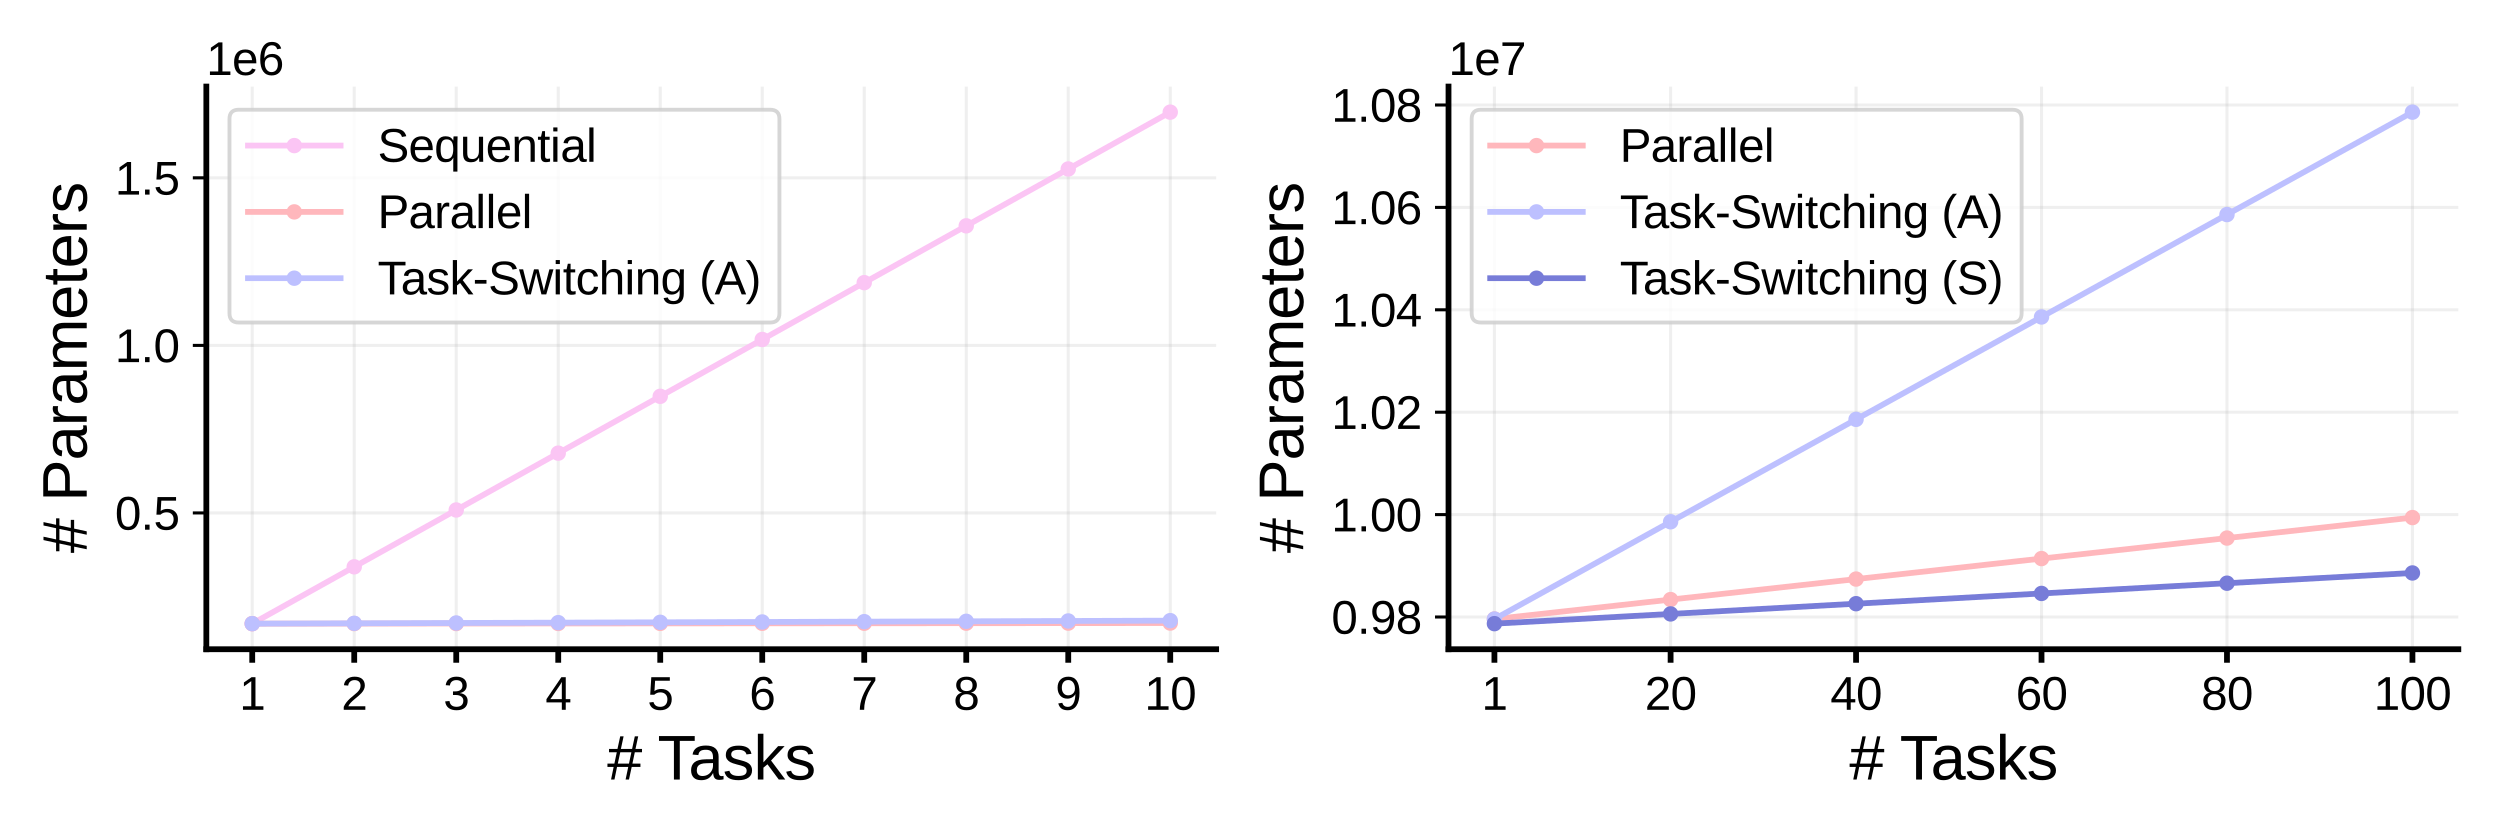 <?xml version="1.0" encoding="utf-8" standalone="no"?>
<!DOCTYPE svg PUBLIC "-//W3C//DTD SVG 1.1//EN"
  "http://www.w3.org/Graphics/SVG/1.1/DTD/svg11.dtd">
<svg xmlns:xlink="http://www.w3.org/1999/xlink" width="648pt" height="216pt" viewBox="0 0 648 216" xmlns="http://www.w3.org/2000/svg" version="1.1">
 <defs>
  <style type="text/css">*{stroke-linejoin: round; stroke-linecap: butt}</style>
 </defs>
 <g id="figure_1">
  <g id="patch_1">
   <path d="M 0 216 
L 648 216 
L 648 0 
L 0 0 
z
" style="fill: #ffffff"/>
  </g>
  <g id="axes_1">
   <g id="patch_2">
    <path d="M 53.48 168.28 
L 315.225 168.28 
L 315.225 22.44 
L 53.48 22.44 
z
" style="fill: #ffffff"/>
   </g>
   <g id="matplotlib.axis_1">
    <g id="xtick_1">
     <g id="line2d_1">
      <path d="M 65.377 168.28 
L 65.377 22.44 
" clip-path="url(#p71b0f29993)" style="fill: none; stroke: #b0b0b0; stroke-opacity: 0.2; stroke-width: 0.8; stroke-linecap: square"/>
     </g>
     <g id="line2d_2">
      <defs>
       <path id="m81067ced2a" d="M 0 0 
L 0 3.5 
" style="stroke: #000000; stroke-width: 1.5"/>
      </defs>
      <g>
       <use xlink:href="#m81067ced2a" x="65.377" y="168.28" style="stroke: #000000; stroke-width: 1.5"/>
      </g>
     </g>
     <g id="text_1">
      <!-- 1 -->
      <g transform="translate(62.041 183.976) scale(0.12 -0.12)">
       <defs>
        <path id="LiberationSans-31" d="M 488 0 
L 488 478 
L 1609 478 
L 1609 3866 
L 616 3156 
L 616 3688 
L 1656 4403 
L 2175 4403 
L 2175 478 
L 3247 478 
L 3247 0 
L 488 0 
z
" transform="scale(0.016)"/>
       </defs>
       <use xlink:href="#LiberationSans-31"/>
      </g>
     </g>
    </g>
    <g id="xtick_2">
     <g id="line2d_3">
      <path d="M 91.816 168.28 
L 91.816 22.44 
" clip-path="url(#p71b0f29993)" style="fill: none; stroke: #b0b0b0; stroke-opacity: 0.2; stroke-width: 0.8; stroke-linecap: square"/>
     </g>
     <g id="line2d_4">
      <g>
       <use xlink:href="#m81067ced2a" x="91.816" y="168.28" style="stroke: #000000; stroke-width: 1.5"/>
      </g>
     </g>
     <g id="text_2">
      <!-- 2 -->
      <g transform="translate(88.48 183.976) scale(0.12 -0.12)">
       <defs>
        <path id="LiberationSans-32" d="M 322 0 
L 322 397 
Q 481 763 711 1042 
Q 941 1322 1194 1548 
Q 1447 1775 1695 1969 
Q 1944 2163 2144 2356 
Q 2344 2550 2467 2762 
Q 2591 2975 2591 3244 
Q 2591 3606 2378 3806 
Q 2166 4006 1788 4006 
Q 1428 4006 1195 3811 
Q 963 3616 922 3263 
L 347 3316 
Q 409 3844 795 4156 
Q 1181 4469 1788 4469 
Q 2453 4469 2811 4155 
Q 3169 3841 3169 3263 
Q 3169 3006 3051 2753 
Q 2934 2500 2703 2247 
Q 2472 1994 1819 1463 
Q 1459 1169 1246 933 
Q 1034 697 941 478 
L 3238 478 
L 3238 0 
L 322 0 
z
" transform="scale(0.016)"/>
       </defs>
       <use xlink:href="#LiberationSans-32"/>
      </g>
     </g>
    </g>
    <g id="xtick_3">
     <g id="line2d_5">
      <path d="M 118.255 168.28 
L 118.255 22.44 
" clip-path="url(#p71b0f29993)" style="fill: none; stroke: #b0b0b0; stroke-opacity: 0.2; stroke-width: 0.8; stroke-linecap: square"/>
     </g>
     <g id="line2d_6">
      <g>
       <use xlink:href="#m81067ced2a" x="118.255" y="168.28" style="stroke: #000000; stroke-width: 1.5"/>
      </g>
     </g>
     <g id="text_3">
      <!-- 3 -->
      <g transform="translate(114.919 183.976) scale(0.12 -0.12)">
       <defs>
        <path id="LiberationSans-33" d="M 3278 1216 
Q 3278 606 2890 271 
Q 2503 -63 1784 -63 
Q 1116 -63 717 239 
Q 319 541 244 1131 
L 825 1184 
Q 938 403 1784 403 
Q 2209 403 2451 612 
Q 2694 822 2694 1234 
Q 2694 1594 2417 1795 
Q 2141 1997 1619 1997 
L 1300 1997 
L 1300 2484 
L 1606 2484 
Q 2069 2484 2323 2686 
Q 2578 2888 2578 3244 
Q 2578 3597 2370 3801 
Q 2163 4006 1753 4006 
Q 1381 4006 1151 3815 
Q 922 3625 884 3278 
L 319 3322 
Q 381 3863 767 4166 
Q 1153 4469 1759 4469 
Q 2422 4469 2789 4161 
Q 3156 3853 3156 3303 
Q 3156 2881 2920 2617 
Q 2684 2353 2234 2259 
L 2234 2247 
Q 2728 2194 3003 1916 
Q 3278 1638 3278 1216 
z
" transform="scale(0.016)"/>
       </defs>
       <use xlink:href="#LiberationSans-33"/>
      </g>
     </g>
    </g>
    <g id="xtick_4">
     <g id="line2d_7">
      <path d="M 144.694 168.28 
L 144.694 22.44 
" clip-path="url(#p71b0f29993)" style="fill: none; stroke: #b0b0b0; stroke-opacity: 0.2; stroke-width: 0.8; stroke-linecap: square"/>
     </g>
     <g id="line2d_8">
      <g>
       <use xlink:href="#m81067ced2a" x="144.694" y="168.28" style="stroke: #000000; stroke-width: 1.5"/>
      </g>
     </g>
     <g id="text_4">
      <!-- 4 -->
      <g transform="translate(141.358 183.976) scale(0.12 -0.12)">
       <defs>
        <path id="LiberationSans-34" d="M 2753 997 
L 2753 0 
L 2222 0 
L 2222 997 
L 147 997 
L 147 1434 
L 2163 4403 
L 2753 4403 
L 2753 1441 
L 3372 1441 
L 3372 997 
L 2753 997 
z
M 2222 3769 
Q 2216 3750 2134 3603 
Q 2053 3456 2013 3397 
L 884 1734 
L 716 1503 
L 666 1441 
L 2222 1441 
L 2222 3769 
z
" transform="scale(0.016)"/>
       </defs>
       <use xlink:href="#LiberationSans-34"/>
      </g>
     </g>
    </g>
    <g id="xtick_5">
     <g id="line2d_9">
      <path d="M 171.133 168.28 
L 171.133 22.44 
" clip-path="url(#p71b0f29993)" style="fill: none; stroke: #b0b0b0; stroke-opacity: 0.2; stroke-width: 0.8; stroke-linecap: square"/>
     </g>
     <g id="line2d_10">
      <g>
       <use xlink:href="#m81067ced2a" x="171.133" y="168.28" style="stroke: #000000; stroke-width: 1.5"/>
      </g>
     </g>
     <g id="text_5">
      <!-- 5 -->
      <g transform="translate(167.796 183.976) scale(0.12 -0.12)">
       <defs>
        <path id="LiberationSans-35" d="M 3291 1434 
Q 3291 738 2877 337 
Q 2463 -63 1728 -63 
Q 1113 -63 734 206 
Q 356 475 256 984 
L 825 1050 
Q 1003 397 1741 397 
Q 2194 397 2450 670 
Q 2706 944 2706 1422 
Q 2706 1838 2448 2094 
Q 2191 2350 1753 2350 
Q 1525 2350 1328 2278 
Q 1131 2206 934 2034 
L 384 2034 
L 531 4403 
L 3034 4403 
L 3034 3925 
L 1044 3925 
L 959 2528 
Q 1325 2809 1869 2809 
Q 2519 2809 2905 2428 
Q 3291 2047 3291 1434 
z
" transform="scale(0.016)"/>
       </defs>
       <use xlink:href="#LiberationSans-35"/>
      </g>
     </g>
    </g>
    <g id="xtick_6">
     <g id="line2d_11">
      <path d="M 197.572 168.28 
L 197.572 22.44 
" clip-path="url(#p71b0f29993)" style="fill: none; stroke: #b0b0b0; stroke-opacity: 0.2; stroke-width: 0.8; stroke-linecap: square"/>
     </g>
     <g id="line2d_12">
      <g>
       <use xlink:href="#m81067ced2a" x="197.572" y="168.28" style="stroke: #000000; stroke-width: 1.5"/>
      </g>
     </g>
     <g id="text_6">
      <!-- 6 -->
      <g transform="translate(194.235 183.976) scale(0.12 -0.12)">
       <defs>
        <path id="LiberationSans-36" d="M 3278 1441 
Q 3278 744 2900 340 
Q 2522 -63 1856 -63 
Q 1113 -63 719 490 
Q 325 1044 325 2100 
Q 325 3244 734 3856 
Q 1144 4469 1900 4469 
Q 2897 4469 3156 3572 
L 2619 3475 
Q 2453 4013 1894 4013 
Q 1413 4013 1148 3564 
Q 884 3116 884 2266 
Q 1038 2550 1316 2698 
Q 1594 2847 1953 2847 
Q 2563 2847 2920 2465 
Q 3278 2084 3278 1441 
z
M 2706 1416 
Q 2706 1894 2472 2153 
Q 2238 2413 1819 2413 
Q 1425 2413 1183 2183 
Q 941 1953 941 1550 
Q 941 1041 1192 716 
Q 1444 391 1838 391 
Q 2244 391 2475 664 
Q 2706 938 2706 1416 
z
" transform="scale(0.016)"/>
       </defs>
       <use xlink:href="#LiberationSans-36"/>
      </g>
     </g>
    </g>
    <g id="xtick_7">
     <g id="line2d_13">
      <path d="M 224.011 168.28 
L 224.011 22.44 
" clip-path="url(#p71b0f29993)" style="fill: none; stroke: #b0b0b0; stroke-opacity: 0.2; stroke-width: 0.8; stroke-linecap: square"/>
     </g>
     <g id="line2d_14">
      <g>
       <use xlink:href="#m81067ced2a" x="224.011" y="168.28" style="stroke: #000000; stroke-width: 1.5"/>
      </g>
     </g>
     <g id="text_7">
      <!-- 7 -->
      <g transform="translate(220.674 183.976) scale(0.12 -0.12)">
       <defs>
        <path id="LiberationSans-37" d="M 3238 3947 
Q 2563 2916 2284 2331 
Q 2006 1747 1867 1178 
Q 1728 609 1728 0 
L 1141 0 
Q 1141 844 1498 1776 
Q 1856 2709 2694 3925 
L 328 3925 
L 328 4403 
L 3238 4403 
L 3238 3947 
z
" transform="scale(0.016)"/>
       </defs>
       <use xlink:href="#LiberationSans-37"/>
      </g>
     </g>
    </g>
    <g id="xtick_8">
     <g id="line2d_15">
      <path d="M 250.45 168.28 
L 250.45 22.44 
" clip-path="url(#p71b0f29993)" style="fill: none; stroke: #b0b0b0; stroke-opacity: 0.2; stroke-width: 0.8; stroke-linecap: square"/>
     </g>
     <g id="line2d_16">
      <g>
       <use xlink:href="#m81067ced2a" x="250.45" y="168.28" style="stroke: #000000; stroke-width: 1.5"/>
      </g>
     </g>
     <g id="text_8">
      <!-- 8 -->
      <g transform="translate(247.113 183.976) scale(0.12 -0.12)">
       <defs>
        <path id="LiberationSans-38" d="M 3281 1228 
Q 3281 619 2893 278 
Q 2506 -63 1781 -63 
Q 1075 -63 676 271 
Q 278 606 278 1222 
Q 278 1653 525 1947 
Q 772 2241 1156 2303 
L 1156 2316 
Q 797 2400 589 2681 
Q 381 2963 381 3341 
Q 381 3844 757 4156 
Q 1134 4469 1769 4469 
Q 2419 4469 2795 4162 
Q 3172 3856 3172 3334 
Q 3172 2956 2962 2675 
Q 2753 2394 2391 2322 
L 2391 2309 
Q 2813 2241 3047 1952 
Q 3281 1663 3281 1228 
z
M 2588 3303 
Q 2588 4050 1769 4050 
Q 1372 4050 1164 3862 
Q 956 3675 956 3303 
Q 956 2925 1170 2726 
Q 1384 2528 1775 2528 
Q 2172 2528 2380 2711 
Q 2588 2894 2588 3303 
z
M 2697 1281 
Q 2697 1691 2453 1898 
Q 2209 2106 1769 2106 
Q 1341 2106 1100 1882 
Q 859 1659 859 1269 
Q 859 359 1788 359 
Q 2247 359 2472 579 
Q 2697 800 2697 1281 
z
" transform="scale(0.016)"/>
       </defs>
       <use xlink:href="#LiberationSans-38"/>
      </g>
     </g>
    </g>
    <g id="xtick_9">
     <g id="line2d_17">
      <path d="M 276.889 168.28 
L 276.889 22.44 
" clip-path="url(#p71b0f29993)" style="fill: none; stroke: #b0b0b0; stroke-opacity: 0.2; stroke-width: 0.8; stroke-linecap: square"/>
     </g>
     <g id="line2d_18">
      <g>
       <use xlink:href="#m81067ced2a" x="276.889" y="168.28" style="stroke: #000000; stroke-width: 1.5"/>
      </g>
     </g>
     <g id="text_9">
      <!-- 9 -->
      <g transform="translate(273.552 183.976) scale(0.12 -0.12)">
       <defs>
        <path id="LiberationSans-39" d="M 3256 2291 
Q 3256 1156 2842 546 
Q 2428 -63 1663 -63 
Q 1147 -63 836 154 
Q 525 372 391 856 
L 928 941 
Q 1097 391 1672 391 
Q 2156 391 2422 841 
Q 2688 1291 2700 2125 
Q 2575 1844 2272 1673 
Q 1969 1503 1606 1503 
Q 1013 1503 656 1909 
Q 300 2316 300 2988 
Q 300 3678 687 4073 
Q 1075 4469 1766 4469 
Q 2500 4469 2878 3925 
Q 3256 3381 3256 2291 
z
M 2644 2834 
Q 2644 3366 2400 3689 
Q 2156 4013 1747 4013 
Q 1341 4013 1106 3736 
Q 872 3459 872 2988 
Q 872 2506 1106 2226 
Q 1341 1947 1741 1947 
Q 1984 1947 2193 2058 
Q 2403 2169 2523 2372 
Q 2644 2575 2644 2834 
z
" transform="scale(0.016)"/>
       </defs>
       <use xlink:href="#LiberationSans-39"/>
      </g>
     </g>
    </g>
    <g id="xtick_10">
     <g id="line2d_19">
      <path d="M 303.327 168.28 
L 303.327 22.44 
" clip-path="url(#p71b0f29993)" style="fill: none; stroke: #b0b0b0; stroke-opacity: 0.2; stroke-width: 0.8; stroke-linecap: square"/>
     </g>
     <g id="line2d_20">
      <g>
       <use xlink:href="#m81067ced2a" x="303.327" y="168.28" style="stroke: #000000; stroke-width: 1.5"/>
      </g>
     </g>
     <g id="text_10">
      <!-- 10 -->
      <g transform="translate(296.654 183.976) scale(0.12 -0.12)">
       <defs>
        <path id="LiberationSans-30" d="M 3309 2203 
Q 3309 1100 2920 518 
Q 2531 -63 1772 -63 
Q 1013 -63 631 515 
Q 250 1094 250 2203 
Q 250 3338 620 3903 
Q 991 4469 1791 4469 
Q 2569 4469 2939 3897 
Q 3309 3325 3309 2203 
z
M 2738 2203 
Q 2738 3156 2517 3584 
Q 2297 4013 1791 4013 
Q 1272 4013 1045 3591 
Q 819 3169 819 2203 
Q 819 1266 1048 831 
Q 1278 397 1778 397 
Q 2275 397 2506 840 
Q 2738 1284 2738 2203 
z
" transform="scale(0.016)"/>
       </defs>
       <use xlink:href="#LiberationSans-31"/>
       <use xlink:href="#LiberationSans-30" x="55.615"/>
      </g>
     </g>
    </g>
    <g id="text_11">
     <!-- # Tasks -->
     <g transform="translate(157.376 202.061) scale(0.16 -0.16)">
      <defs>
       <path id="LiberationSans-23" d="M 2800 2766 
L 2556 1613 
L 3369 1613 
L 3369 1275 
L 2484 1275 
L 2209 0 
L 1866 0 
L 2134 1275 
L 1000 1275 
L 738 0 
L 394 0 
L 656 1275 
L 28 1275 
L 28 1613 
L 731 1613 
L 975 2766 
L 188 2766 
L 188 3103 
L 1044 3103 
L 1322 4378 
L 1666 4378 
L 1391 3103 
L 2525 3103 
L 2800 4378 
L 3144 4378 
L 2869 3103 
L 3528 3103 
L 3528 2766 
L 2800 2766 
z
M 1328 2766 
L 1078 1613 
L 2209 1613 
L 2453 2766 
L 1328 2766 
z
" transform="scale(0.016)"/>
       <path id="LiberationSans-20" transform="scale(0.016)"/>
       <path id="LiberationSans-54" d="M 2250 3916 
L 2250 0 
L 1656 0 
L 1656 3916 
L 144 3916 
L 144 4403 
L 3763 4403 
L 3763 3916 
L 2250 3916 
z
" transform="scale(0.016)"/>
       <path id="LiberationSans-61" d="M 1294 -63 
Q 784 -63 528 206 
Q 272 475 272 944 
Q 272 1469 617 1750 
Q 963 2031 1731 2050 
L 2491 2063 
L 2491 2247 
Q 2491 2659 2316 2837 
Q 2141 3016 1766 3016 
Q 1388 3016 1216 2887 
Q 1044 2759 1009 2478 
L 422 2531 
Q 566 3444 1778 3444 
Q 2416 3444 2737 3151 
Q 3059 2859 3059 2306 
L 3059 850 
Q 3059 600 3125 473 
Q 3191 347 3375 347 
Q 3456 347 3559 369 
L 3559 19 
Q 3347 -31 3125 -31 
Q 2813 -31 2670 133 
Q 2528 297 2509 647 
L 2491 647 
Q 2275 259 1989 98 
Q 1703 -63 1294 -63 
z
M 1422 359 
Q 1731 359 1972 500 
Q 2213 641 2352 886 
Q 2491 1131 2491 1391 
L 2491 1669 
L 1875 1656 
Q 1478 1650 1273 1575 
Q 1069 1500 959 1344 
Q 850 1188 850 934 
Q 850 659 998 509 
Q 1147 359 1422 359 
z
" transform="scale(0.016)"/>
       <path id="LiberationSans-73" d="M 2969 934 
Q 2969 456 2608 196 
Q 2247 -63 1597 -63 
Q 966 -63 623 145 
Q 281 353 178 794 
L 675 891 
Q 747 619 972 492 
Q 1197 366 1597 366 
Q 2025 366 2223 497 
Q 2422 628 2422 891 
Q 2422 1091 2284 1216 
Q 2147 1341 1841 1422 
L 1438 1528 
Q 953 1653 748 1773 
Q 544 1894 428 2066 
Q 313 2238 313 2488 
Q 313 2950 642 3192 
Q 972 3434 1603 3434 
Q 2163 3434 2492 3237 
Q 2822 3041 2909 2606 
L 2403 2544 
Q 2356 2769 2151 2889 
Q 1947 3009 1603 3009 
Q 1222 3009 1040 2893 
Q 859 2778 859 2544 
Q 859 2400 934 2306 
Q 1009 2213 1156 2147 
Q 1303 2081 1775 1966 
Q 2222 1853 2419 1758 
Q 2616 1663 2730 1547 
Q 2844 1431 2906 1279 
Q 2969 1128 2969 934 
z
" transform="scale(0.016)"/>
       <path id="LiberationSans-6b" d="M 2550 0 
L 1406 1544 
L 994 1203 
L 994 0 
L 431 0 
L 431 4638 
L 994 4638 
L 994 1741 
L 2478 3381 
L 3138 3381 
L 1766 1928 
L 3209 0 
L 2550 0 
z
" transform="scale(0.016)"/>
      </defs>
      <use xlink:href="#LiberationSans-23"/>
      <use xlink:href="#LiberationSans-20" x="55.615"/>
      <use xlink:href="#LiberationSans-54" x="81.648"/>
      <use xlink:href="#LiberationSans-61" x="131.607"/>
      <use xlink:href="#LiberationSans-73" x="187.223"/>
      <use xlink:href="#LiberationSans-6b" x="237.223"/>
      <use xlink:href="#LiberationSans-73" x="287.223"/>
     </g>
    </g>
   </g>
   <g id="matplotlib.axis_2">
    <g id="ytick_1">
     <g id="line2d_21">
      <path d="M 53.48 132.953 
L 315.225 132.953 
" clip-path="url(#p71b0f29993)" style="fill: none; stroke: #b0b0b0; stroke-opacity: 0.2; stroke-width: 0.8; stroke-linecap: square"/>
     </g>
     <g id="line2d_22">
      <defs>
       <path id="m3a4edc8a70" d="M 0 0 
L -3.5 0 
" style="stroke: #000000; stroke-width: 0.8"/>
      </defs>
      <g>
       <use xlink:href="#m3a4edc8a70" x="53.48" y="132.953" style="stroke: #000000; stroke-width: 0.8"/>
      </g>
     </g>
     <g id="text_12">
      <!-- 0.5 -->
      <g transform="translate(29.8 137.301) scale(0.12 -0.12)">
       <defs>
        <path id="LiberationSans-2e" d="M 584 0 
L 584 684 
L 1194 684 
L 1194 0 
L 584 0 
z
" transform="scale(0.016)"/>
       </defs>
       <use xlink:href="#LiberationSans-30"/>
       <use xlink:href="#LiberationSans-2e" x="55.615"/>
       <use xlink:href="#LiberationSans-35" x="83.398"/>
      </g>
     </g>
    </g>
    <g id="ytick_2">
     <g id="line2d_23">
      <path d="M 53.48 89.524 
L 315.225 89.524 
" clip-path="url(#p71b0f29993)" style="fill: none; stroke: #b0b0b0; stroke-opacity: 0.2; stroke-width: 0.8; stroke-linecap: square"/>
     </g>
     <g id="line2d_24">
      <g>
       <use xlink:href="#m3a4edc8a70" x="53.48" y="89.524" style="stroke: #000000; stroke-width: 0.8"/>
      </g>
     </g>
     <g id="text_13">
      <!-- 1.0 -->
      <g transform="translate(29.8 93.872) scale(0.12 -0.12)">
       <use xlink:href="#LiberationSans-31"/>
       <use xlink:href="#LiberationSans-2e" x="55.615"/>
       <use xlink:href="#LiberationSans-30" x="83.398"/>
      </g>
     </g>
    </g>
    <g id="ytick_3">
     <g id="line2d_25">
      <path d="M 53.48 46.095 
L 315.225 46.095 
" clip-path="url(#p71b0f29993)" style="fill: none; stroke: #b0b0b0; stroke-opacity: 0.2; stroke-width: 0.8; stroke-linecap: square"/>
     </g>
     <g id="line2d_26">
      <g>
       <use xlink:href="#m3a4edc8a70" x="53.48" y="46.095" style="stroke: #000000; stroke-width: 0.8"/>
      </g>
     </g>
     <g id="text_14">
      <!-- 1.5 -->
      <g transform="translate(29.8 50.443) scale(0.12 -0.12)">
       <use xlink:href="#LiberationSans-31"/>
       <use xlink:href="#LiberationSans-2e" x="55.615"/>
       <use xlink:href="#LiberationSans-35" x="83.398"/>
      </g>
     </g>
    </g>
    <g id="text_15">
     <!-- # Parameters -->
     <g transform="translate(22.48 143.376) rotate(-90) scale(0.16 -0.16)">
      <defs>
       <path id="LiberationSans-50" d="M 3931 3078 
Q 3931 2453 3523 2084 
Q 3116 1716 2416 1716 
L 1122 1716 
L 1122 0 
L 525 0 
L 525 4403 
L 2378 4403 
Q 3119 4403 3525 4056 
Q 3931 3709 3931 3078 
z
M 3331 3072 
Q 3331 3925 2306 3925 
L 1122 3925 
L 1122 2188 
L 2331 2188 
Q 3331 2188 3331 3072 
z
" transform="scale(0.016)"/>
       <path id="LiberationSans-72" d="M 444 0 
L 444 2594 
Q 444 2950 425 3381 
L 956 3381 
Q 981 2806 981 2691 
L 994 2691 
Q 1128 3125 1303 3284 
Q 1478 3444 1797 3444 
Q 1909 3444 2025 3413 
L 2025 2897 
Q 1913 2928 1725 2928 
Q 1375 2928 1190 2626 
Q 1006 2325 1006 1763 
L 1006 0 
L 444 0 
z
" transform="scale(0.016)"/>
       <path id="LiberationSans-6d" d="M 2400 0 
L 2400 2144 
Q 2400 2634 2265 2821 
Q 2131 3009 1781 3009 
Q 1422 3009 1212 2734 
Q 1003 2459 1003 1959 
L 1003 0 
L 444 0 
L 444 2659 
Q 444 3250 425 3381 
L 956 3381 
Q 959 3366 962 3297 
Q 966 3228 970 3139 
Q 975 3050 981 2803 
L 991 2803 
Q 1172 3163 1406 3303 
Q 1641 3444 1978 3444 
Q 2363 3444 2586 3291 
Q 2809 3138 2897 2803 
L 2906 2803 
Q 3081 3144 3329 3294 
Q 3578 3444 3931 3444 
Q 4444 3444 4676 3166 
Q 4909 2888 4909 2253 
L 4909 0 
L 4353 0 
L 4353 2144 
Q 4353 2634 4218 2821 
Q 4084 3009 3734 3009 
Q 3366 3009 3161 2736 
Q 2956 2463 2956 1959 
L 2956 0 
L 2400 0 
z
" transform="scale(0.016)"/>
       <path id="LiberationSans-65" d="M 863 1572 
Q 863 991 1103 675 
Q 1344 359 1806 359 
Q 2172 359 2392 506 
Q 2613 653 2691 878 
L 3184 738 
Q 2881 -63 1806 -63 
Q 1056 -63 664 384 
Q 272 831 272 1713 
Q 272 2550 664 2997 
Q 1056 3444 1784 3444 
Q 3275 3444 3275 1647 
L 3275 1572 
L 863 1572 
z
M 2694 2003 
Q 2647 2538 2422 2783 
Q 2197 3028 1775 3028 
Q 1366 3028 1127 2754 
Q 888 2481 869 2003 
L 2694 2003 
z
" transform="scale(0.016)"/>
       <path id="LiberationSans-74" d="M 1731 25 
Q 1453 -50 1163 -50 
Q 488 -50 488 716 
L 488 2972 
L 97 2972 
L 97 3381 
L 509 3381 
L 675 4138 
L 1050 4138 
L 1050 3381 
L 1675 3381 
L 1675 2972 
L 1050 2972 
L 1050 838 
Q 1050 594 1129 495 
Q 1209 397 1406 397 
Q 1519 397 1731 441 
L 1731 25 
z
" transform="scale(0.016)"/>
      </defs>
      <use xlink:href="#LiberationSans-23"/>
      <use xlink:href="#LiberationSans-20" x="55.615"/>
      <use xlink:href="#LiberationSans-50" x="83.398"/>
      <use xlink:href="#LiberationSans-61" x="150.098"/>
      <use xlink:href="#LiberationSans-72" x="205.713"/>
      <use xlink:href="#LiberationSans-61" x="239.014"/>
      <use xlink:href="#LiberationSans-6d" x="294.629"/>
      <use xlink:href="#LiberationSans-65" x="377.93"/>
      <use xlink:href="#LiberationSans-74" x="433.545"/>
      <use xlink:href="#LiberationSans-65" x="461.328"/>
      <use xlink:href="#LiberationSans-72" x="516.943"/>
      <use xlink:href="#LiberationSans-73" x="550.244"/>
     </g>
    </g>
    <g id="text_16">
     <!-- 1e6 -->
     <g transform="translate(53.48 19.44) scale(0.12 -0.12)">
      <use xlink:href="#LiberationSans-31"/>
      <use xlink:href="#LiberationSans-65" x="55.615"/>
      <use xlink:href="#LiberationSans-36" x="111.23"/>
     </g>
    </g>
   </g>
   <g id="line2d_27">
    <path d="M 65.377 161.651 
L 91.816 146.919 
L 118.255 132.188 
L 144.694 117.457 
L 171.133 102.726 
L 197.572 87.994 
L 224.011 73.263 
L 250.45 58.532 
L 276.889 43.8 
L 303.327 29.069 
" clip-path="url(#p71b0f29993)" style="fill: none; stroke: #fbc5f4; stroke-width: 1.5; stroke-linecap: square"/>
    <defs>
     <path id="m6624aa0e4a" d="M 0 1.5 
C 0.398 1.5 0.779 1.342 1.061 1.061 
C 1.342 0.779 1.5 0.398 1.5 0 
C 1.5 -0.398 1.342 -0.779 1.061 -1.061 
C 0.779 -1.342 0.398 -1.5 0 -1.5 
C -0.398 -1.5 -0.779 -1.342 -1.061 -1.061 
C -1.342 -0.779 -1.5 -0.398 -1.5 0 
C -1.5 0.398 -1.342 0.779 -1.061 1.061 
C -0.779 1.342 -0.398 1.5 0 1.5 
z
" style="stroke: #fbc5f4"/>
    </defs>
    <g clip-path="url(#p71b0f29993)">
     <use xlink:href="#m6624aa0e4a" x="65.377" y="161.651" style="fill: #fbc5f4; stroke: #fbc5f4"/>
     <use xlink:href="#m6624aa0e4a" x="91.816" y="146.919" style="fill: #fbc5f4; stroke: #fbc5f4"/>
     <use xlink:href="#m6624aa0e4a" x="118.255" y="132.188" style="fill: #fbc5f4; stroke: #fbc5f4"/>
     <use xlink:href="#m6624aa0e4a" x="144.694" y="117.457" style="fill: #fbc5f4; stroke: #fbc5f4"/>
     <use xlink:href="#m6624aa0e4a" x="171.133" y="102.726" style="fill: #fbc5f4; stroke: #fbc5f4"/>
     <use xlink:href="#m6624aa0e4a" x="197.572" y="87.994" style="fill: #fbc5f4; stroke: #fbc5f4"/>
     <use xlink:href="#m6624aa0e4a" x="224.011" y="73.263" style="fill: #fbc5f4; stroke: #fbc5f4"/>
     <use xlink:href="#m6624aa0e4a" x="250.45" y="58.532" style="fill: #fbc5f4; stroke: #fbc5f4"/>
     <use xlink:href="#m6624aa0e4a" x="276.889" y="43.8" style="fill: #fbc5f4; stroke: #fbc5f4"/>
     <use xlink:href="#m6624aa0e4a" x="303.327" y="29.069" style="fill: #fbc5f4; stroke: #fbc5f4"/>
    </g>
   </g>
   <g id="line2d_28">
    <path d="M 65.377 161.651 
L 91.816 161.633 
L 118.255 161.616 
L 144.694 161.598 
L 171.133 161.581 
L 197.572 161.563 
L 224.011 161.545 
L 250.45 161.528 
L 276.889 161.51 
L 303.327 161.493 
" clip-path="url(#p71b0f29993)" style="fill: none; stroke: #ffb7bc; stroke-width: 1.5; stroke-linecap: square"/>
    <defs>
     <path id="m33300dcf40" d="M 0 1.5 
C 0.398 1.5 0.779 1.342 1.061 1.061 
C 1.342 0.779 1.5 0.398 1.5 0 
C 1.5 -0.398 1.342 -0.779 1.061 -1.061 
C 0.779 -1.342 0.398 -1.5 0 -1.5 
C -0.398 -1.5 -0.779 -1.342 -1.061 -1.061 
C -1.342 -0.779 -1.5 -0.398 -1.5 0 
C -1.5 0.398 -1.342 0.779 -1.061 1.061 
C -0.779 1.342 -0.398 1.5 0 1.5 
z
" style="stroke: #ffb7bc"/>
    </defs>
    <g clip-path="url(#p71b0f29993)">
     <use xlink:href="#m33300dcf40" x="65.377" y="161.651" style="fill: #ffb7bc; stroke: #ffb7bc"/>
     <use xlink:href="#m33300dcf40" x="91.816" y="161.633" style="fill: #ffb7bc; stroke: #ffb7bc"/>
     <use xlink:href="#m33300dcf40" x="118.255" y="161.616" style="fill: #ffb7bc; stroke: #ffb7bc"/>
     <use xlink:href="#m33300dcf40" x="144.694" y="161.598" style="fill: #ffb7bc; stroke: #ffb7bc"/>
     <use xlink:href="#m33300dcf40" x="171.133" y="161.581" style="fill: #ffb7bc; stroke: #ffb7bc"/>
     <use xlink:href="#m33300dcf40" x="197.572" y="161.563" style="fill: #ffb7bc; stroke: #ffb7bc"/>
     <use xlink:href="#m33300dcf40" x="224.011" y="161.545" style="fill: #ffb7bc; stroke: #ffb7bc"/>
     <use xlink:href="#m33300dcf40" x="250.45" y="161.528" style="fill: #ffb7bc; stroke: #ffb7bc"/>
     <use xlink:href="#m33300dcf40" x="276.889" y="161.51" style="fill: #ffb7bc; stroke: #ffb7bc"/>
     <use xlink:href="#m33300dcf40" x="303.327" y="161.493" style="fill: #ffb7bc; stroke: #ffb7bc"/>
    </g>
   </g>
   <g id="line2d_29">
    <path d="M 65.377 161.651 
L 91.816 161.564 
L 118.255 161.477 
L 144.694 161.39 
L 171.133 161.303 
L 197.572 161.217 
L 224.011 161.13 
L 250.45 161.043 
L 276.889 160.956 
L 303.327 160.869 
" clip-path="url(#p71b0f29993)" style="fill: none; stroke: #bdc0ff; stroke-width: 1.5; stroke-linecap: square"/>
    <defs>
     <path id="m18e1c67742" d="M 0 1.5 
C 0.398 1.5 0.779 1.342 1.061 1.061 
C 1.342 0.779 1.5 0.398 1.5 0 
C 1.5 -0.398 1.342 -0.779 1.061 -1.061 
C 0.779 -1.342 0.398 -1.5 0 -1.5 
C -0.398 -1.5 -0.779 -1.342 -1.061 -1.061 
C -1.342 -0.779 -1.5 -0.398 -1.5 0 
C -1.5 0.398 -1.342 0.779 -1.061 1.061 
C -0.779 1.342 -0.398 1.5 0 1.5 
z
" style="stroke: #bdc0ff"/>
    </defs>
    <g clip-path="url(#p71b0f29993)">
     <use xlink:href="#m18e1c67742" x="65.377" y="161.651" style="fill: #bdc0ff; stroke: #bdc0ff"/>
     <use xlink:href="#m18e1c67742" x="91.816" y="161.564" style="fill: #bdc0ff; stroke: #bdc0ff"/>
     <use xlink:href="#m18e1c67742" x="118.255" y="161.477" style="fill: #bdc0ff; stroke: #bdc0ff"/>
     <use xlink:href="#m18e1c67742" x="144.694" y="161.39" style="fill: #bdc0ff; stroke: #bdc0ff"/>
     <use xlink:href="#m18e1c67742" x="171.133" y="161.303" style="fill: #bdc0ff; stroke: #bdc0ff"/>
     <use xlink:href="#m18e1c67742" x="197.572" y="161.217" style="fill: #bdc0ff; stroke: #bdc0ff"/>
     <use xlink:href="#m18e1c67742" x="224.011" y="161.13" style="fill: #bdc0ff; stroke: #bdc0ff"/>
     <use xlink:href="#m18e1c67742" x="250.45" y="161.043" style="fill: #bdc0ff; stroke: #bdc0ff"/>
     <use xlink:href="#m18e1c67742" x="276.889" y="160.956" style="fill: #bdc0ff; stroke: #bdc0ff"/>
     <use xlink:href="#m18e1c67742" x="303.327" y="160.869" style="fill: #bdc0ff; stroke: #bdc0ff"/>
    </g>
   </g>
   <g id="patch_3">
    <path d="M 53.48 168.28 
L 53.48 22.44 
" style="fill: none; stroke: #000000; stroke-width: 1.5; stroke-linejoin: miter; stroke-linecap: square"/>
   </g>
   <g id="patch_4">
    <path d="M 53.48 168.28 
L 315.225 168.28 
" style="fill: none; stroke: #000000; stroke-width: 1.5; stroke-linejoin: miter; stroke-linecap: square"/>
   </g>
   <g id="legend_1">
    <g id="patch_5">
     <path d="M 61.88 83.599 
L 199.629 83.599 
Q 202.029 83.599 202.029 81.199 
L 202.029 30.84 
Q 202.029 28.44 199.629 28.44 
L 61.88 28.44 
Q 59.48 28.44 59.48 30.84 
L 59.48 81.199 
Q 59.48 83.599 61.88 83.599 
z
" style="fill: #ffffff; opacity: 0.8; stroke: #cccccc; stroke-linejoin: miter"/>
    </g>
    <g id="line2d_30">
     <path d="M 64.28 37.736 
L 76.28 37.736 
L 88.28 37.736 
" style="fill: none; stroke: #fbc5f4; stroke-width: 1.5; stroke-linecap: square"/>
     <g>
      <use xlink:href="#m6624aa0e4a" x="76.28" y="37.736" style="fill: #fbc5f4; stroke: #fbc5f4"/>
     </g>
    </g>
    <g id="text_17">
     <!-- Sequential -->
     <g transform="translate(97.88 41.936) scale(0.12 -0.12)">
      <defs>
       <path id="LiberationSans-53" d="M 3975 1216 
Q 3975 606 3498 271 
Q 3022 -63 2156 -63 
Q 547 -63 291 1056 
L 869 1172 
Q 969 775 1294 589 
Q 1619 403 2178 403 
Q 2756 403 3070 601 
Q 3384 800 3384 1184 
Q 3384 1400 3286 1534 
Q 3188 1669 3009 1756 
Q 2831 1844 2584 1903 
Q 2338 1963 2038 2031 
Q 1516 2147 1245 2262 
Q 975 2378 819 2520 
Q 663 2663 580 2853 
Q 497 3044 497 3291 
Q 497 3856 930 4162 
Q 1363 4469 2169 4469 
Q 2919 4469 3316 4239 
Q 3713 4009 3872 3456 
L 3284 3353 
Q 3188 3703 2916 3861 
Q 2644 4019 2163 4019 
Q 1634 4019 1356 3844 
Q 1078 3669 1078 3322 
Q 1078 3119 1186 2986 
Q 1294 2853 1497 2761 
Q 1700 2669 2306 2534 
Q 2509 2488 2711 2439 
Q 2913 2391 3097 2323 
Q 3281 2256 3442 2165 
Q 3603 2075 3722 1944 
Q 3841 1813 3908 1634 
Q 3975 1456 3975 1216 
z
" transform="scale(0.016)"/>
       <path id="LiberationSans-71" d="M 1513 -63 
Q 869 -63 569 371 
Q 269 806 269 1675 
Q 269 3444 1513 3444 
Q 1897 3444 2147 3308 
Q 2397 3172 2566 2856 
L 2572 2856 
Q 2572 2950 2584 3179 
Q 2597 3409 2609 3425 
L 3150 3425 
Q 3128 3241 3128 2503 
L 3128 -1328 
L 2566 -1328 
L 2566 44 
L 2578 556 
L 2572 556 
Q 2403 222 2156 79 
Q 1909 -63 1513 -63 
z
M 2566 1731 
Q 2566 2391 2350 2709 
Q 2134 3028 1663 3028 
Q 1234 3028 1046 2709 
Q 859 2391 859 1694 
Q 859 984 1048 678 
Q 1238 372 1656 372 
Q 2134 372 2350 712 
Q 2566 1053 2566 1731 
z
" transform="scale(0.016)"/>
       <path id="LiberationSans-75" d="M 981 3381 
L 981 1238 
Q 981 903 1047 718 
Q 1113 534 1256 453 
Q 1400 372 1678 372 
Q 2084 372 2318 650 
Q 2553 928 2553 1422 
L 2553 3381 
L 3116 3381 
L 3116 722 
Q 3116 131 3134 0 
L 2603 0 
Q 2600 16 2597 84 
Q 2594 153 2589 242 
Q 2584 331 2578 578 
L 2569 578 
Q 2375 228 2120 82 
Q 1866 -63 1488 -63 
Q 931 -63 673 214 
Q 416 491 416 1128 
L 416 3381 
L 981 3381 
z
" transform="scale(0.016)"/>
       <path id="LiberationSans-6e" d="M 2578 0 
L 2578 2144 
Q 2578 2478 2512 2662 
Q 2447 2847 2303 2928 
Q 2159 3009 1881 3009 
Q 1475 3009 1240 2731 
Q 1006 2453 1006 1959 
L 1006 0 
L 444 0 
L 444 2659 
Q 444 3250 425 3381 
L 956 3381 
Q 959 3366 962 3297 
Q 966 3228 970 3139 
Q 975 3050 981 2803 
L 991 2803 
Q 1184 3153 1439 3298 
Q 1694 3444 2072 3444 
Q 2628 3444 2886 3167 
Q 3144 2891 3144 2253 
L 3144 0 
L 2578 0 
z
" transform="scale(0.016)"/>
       <path id="LiberationSans-69" d="M 428 4100 
L 428 4638 
L 991 4638 
L 991 4100 
L 428 4100 
z
M 428 0 
L 428 3381 
L 991 3381 
L 991 0 
L 428 0 
z
" transform="scale(0.016)"/>
       <path id="LiberationSans-6c" d="M 431 0 
L 431 4638 
L 994 4638 
L 994 0 
L 431 0 
z
" transform="scale(0.016)"/>
      </defs>
      <use xlink:href="#LiberationSans-53"/>
      <use xlink:href="#LiberationSans-65" x="66.699"/>
      <use xlink:href="#LiberationSans-71" x="122.314"/>
      <use xlink:href="#LiberationSans-75" x="177.93"/>
      <use xlink:href="#LiberationSans-65" x="233.545"/>
      <use xlink:href="#LiberationSans-6e" x="289.16"/>
      <use xlink:href="#LiberationSans-74" x="344.775"/>
      <use xlink:href="#LiberationSans-69" x="372.559"/>
      <use xlink:href="#LiberationSans-61" x="394.775"/>
      <use xlink:href="#LiberationSans-6c" x="450.391"/>
     </g>
    </g>
    <g id="line2d_31">
     <path d="M 64.28 54.922 
L 76.28 54.922 
L 88.28 54.922 
" style="fill: none; stroke: #ffb7bc; stroke-width: 1.5; stroke-linecap: square"/>
     <g>
      <use xlink:href="#m33300dcf40" x="76.28" y="54.922" style="fill: #ffb7bc; stroke: #ffb7bc"/>
     </g>
    </g>
    <g id="text_18">
     <!-- Parallel -->
     <g transform="translate(97.88 59.123) scale(0.12 -0.12)">
      <use xlink:href="#LiberationSans-50"/>
      <use xlink:href="#LiberationSans-61" x="66.699"/>
      <use xlink:href="#LiberationSans-72" x="122.314"/>
      <use xlink:href="#LiberationSans-61" x="155.615"/>
      <use xlink:href="#LiberationSans-6c" x="211.23"/>
      <use xlink:href="#LiberationSans-6c" x="233.447"/>
      <use xlink:href="#LiberationSans-65" x="255.664"/>
      <use xlink:href="#LiberationSans-6c" x="311.279"/>
     </g>
    </g>
    <g id="line2d_32">
     <path d="M 64.28 72.109 
L 76.28 72.109 
L 88.28 72.109 
" style="fill: none; stroke: #bdc0ff; stroke-width: 1.5; stroke-linecap: square"/>
     <g>
      <use xlink:href="#m18e1c67742" x="76.28" y="72.109" style="fill: #bdc0ff; stroke: #bdc0ff"/>
     </g>
    </g>
    <g id="text_19">
     <!-- Task-Switching (A) -->
     <g transform="translate(97.88 76.309) scale(0.12 -0.12)">
      <defs>
       <path id="LiberationSans-2d" d="M 284 1450 
L 284 1950 
L 1847 1950 
L 1847 1450 
L 284 1450 
z
" transform="scale(0.016)"/>
       <path id="LiberationSans-77" d="M 3669 0 
L 3016 0 
L 2425 2391 
L 2313 2919 
Q 2284 2778 2225 2514 
Q 2166 2250 1588 0 
L 938 0 
L -9 3381 
L 547 3381 
L 1119 1084 
Q 1141 1009 1253 466 
L 1306 697 
L 2013 3381 
L 2616 3381 
L 3206 1059 
L 3350 466 
L 3447 900 
L 4088 3381 
L 4638 3381 
L 3669 0 
z
" transform="scale(0.016)"/>
       <path id="LiberationSans-63" d="M 859 1706 
Q 859 1031 1071 706 
Q 1284 381 1713 381 
Q 2013 381 2214 543 
Q 2416 706 2463 1044 
L 3031 1006 
Q 2966 519 2616 228 
Q 2266 -63 1728 -63 
Q 1019 -63 645 385 
Q 272 834 272 1694 
Q 272 2547 647 2995 
Q 1022 3444 1722 3444 
Q 2241 3444 2583 3175 
Q 2925 2906 3013 2434 
L 2434 2391 
Q 2391 2672 2212 2837 
Q 2034 3003 1706 3003 
Q 1259 3003 1059 2706 
Q 859 2409 859 1706 
z
" transform="scale(0.016)"/>
       <path id="LiberationSans-68" d="M 991 2803 
Q 1172 3134 1426 3289 
Q 1681 3444 2072 3444 
Q 2622 3444 2883 3170 
Q 3144 2897 3144 2253 
L 3144 0 
L 2578 0 
L 2578 2144 
Q 2578 2500 2512 2673 
Q 2447 2847 2297 2928 
Q 2147 3009 1881 3009 
Q 1484 3009 1245 2734 
Q 1006 2459 1006 1994 
L 1006 0 
L 444 0 
L 444 4638 
L 1006 4638 
L 1006 3431 
Q 1006 3241 995 3037 
Q 984 2834 981 2803 
L 991 2803 
z
" transform="scale(0.016)"/>
       <path id="LiberationSans-67" d="M 1713 -1328 
Q 1159 -1328 831 -1111 
Q 503 -894 409 -494 
L 975 -413 
Q 1031 -647 1223 -773 
Q 1416 -900 1728 -900 
Q 2569 -900 2569 84 
L 2569 628 
L 2563 628 
Q 2403 303 2125 139 
Q 1847 -25 1475 -25 
Q 853 -25 561 387 
Q 269 800 269 1684 
Q 269 2581 583 3007 
Q 897 3434 1538 3434 
Q 1897 3434 2161 3270 
Q 2425 3106 2569 2803 
L 2575 2803 
Q 2575 2897 2587 3128 
Q 2600 3359 2613 3381 
L 3147 3381 
Q 3128 3213 3128 2681 
L 3128 97 
Q 3128 -1328 1713 -1328 
z
M 2569 1691 
Q 2569 2103 2456 2401 
Q 2344 2700 2139 2858 
Q 1934 3016 1675 3016 
Q 1244 3016 1047 2703 
Q 850 2391 850 1691 
Q 850 997 1034 694 
Q 1219 391 1666 391 
Q 1931 391 2137 547 
Q 2344 703 2456 995 
Q 2569 1288 2569 1691 
z
" transform="scale(0.016)"/>
       <path id="LiberationSans-28" d="M 397 1663 
Q 397 2566 680 3284 
Q 963 4003 1550 4638 
L 2094 4638 
Q 1509 3988 1236 3256 
Q 963 2525 963 1656 
Q 963 791 1233 62 
Q 1503 -666 2094 -1325 
L 1550 -1325 
Q 959 -688 678 32 
Q 397 753 397 1650 
L 397 1663 
z
" transform="scale(0.016)"/>
       <path id="LiberationSans-41" d="M 3647 0 
L 3144 1288 
L 1138 1288 
L 631 0 
L 13 0 
L 1809 4403 
L 2488 4403 
L 4256 0 
L 3647 0 
z
M 2141 3953 
L 2113 3866 
Q 2034 3606 1881 3200 
L 1319 1753 
L 2966 1753 
L 2400 3206 
Q 2313 3422 2225 3694 
L 2141 3953 
z
" transform="scale(0.016)"/>
       <path id="LiberationSans-29" d="M 1734 1650 
Q 1734 747 1451 28 
Q 1169 -691 581 -1325 
L 38 -1325 
Q 625 -669 897 57 
Q 1169 784 1169 1656 
Q 1169 2528 895 3256 
Q 622 3984 38 4638 
L 581 4638 
Q 1172 4000 1453 3279 
Q 1734 2559 1734 1663 
L 1734 1650 
z
" transform="scale(0.016)"/>
      </defs>
      <use xlink:href="#LiberationSans-54"/>
      <use xlink:href="#LiberationSans-61" x="49.959"/>
      <use xlink:href="#LiberationSans-73" x="105.574"/>
      <use xlink:href="#LiberationSans-6b" x="155.574"/>
      <use xlink:href="#LiberationSans-2d" x="205.574"/>
      <use xlink:href="#LiberationSans-53" x="238.875"/>
      <use xlink:href="#LiberationSans-77" x="305.574"/>
      <use xlink:href="#LiberationSans-69" x="377.791"/>
      <use xlink:href="#LiberationSans-74" x="400.008"/>
      <use xlink:href="#LiberationSans-63" x="427.791"/>
      <use xlink:href="#LiberationSans-68" x="477.791"/>
      <use xlink:href="#LiberationSans-69" x="533.406"/>
      <use xlink:href="#LiberationSans-6e" x="555.623"/>
      <use xlink:href="#LiberationSans-67" x="611.238"/>
      <use xlink:href="#LiberationSans-20" x="666.854"/>
      <use xlink:href="#LiberationSans-28" x="694.637"/>
      <use xlink:href="#LiberationSans-41" x="727.938"/>
      <use xlink:href="#LiberationSans-29" x="794.637"/>
     </g>
    </g>
   </g>
  </g>
  <g id="axes_2">
   <g id="patch_6">
    <path d="M 375.455 168.28 
L 637.2 168.28 
L 637.2 22.44 
L 375.455 22.44 
z
" style="fill: #ffffff"/>
   </g>
   <g id="matplotlib.axis_3">
    <g id="xtick_11">
     <g id="line2d_33">
      <path d="M 387.353 168.28 
L 387.353 22.44 
" clip-path="url(#pfbbd09a330)" style="fill: none; stroke: #b0b0b0; stroke-opacity: 0.2; stroke-width: 0.8; stroke-linecap: square"/>
     </g>
     <g id="line2d_34">
      <g>
       <use xlink:href="#m81067ced2a" x="387.353" y="168.28" style="stroke: #000000; stroke-width: 1.5"/>
      </g>
     </g>
     <g id="text_20">
      <!-- 1 -->
      <g transform="translate(384.016 183.976) scale(0.12 -0.12)">
       <use xlink:href="#LiberationSans-31"/>
      </g>
     </g>
    </g>
    <g id="xtick_12">
     <g id="line2d_35">
      <path d="M 433.02 168.28 
L 433.02 22.44 
" clip-path="url(#pfbbd09a330)" style="fill: none; stroke: #b0b0b0; stroke-opacity: 0.2; stroke-width: 0.8; stroke-linecap: square"/>
     </g>
     <g id="line2d_36">
      <g>
       <use xlink:href="#m81067ced2a" x="433.02" y="168.28" style="stroke: #000000; stroke-width: 1.5"/>
      </g>
     </g>
     <g id="text_21">
      <!-- 20 -->
      <g transform="translate(426.347 183.976) scale(0.12 -0.12)">
       <use xlink:href="#LiberationSans-32"/>
       <use xlink:href="#LiberationSans-30" x="55.615"/>
      </g>
     </g>
    </g>
    <g id="xtick_13">
     <g id="line2d_37">
      <path d="M 481.09 168.28 
L 481.09 22.44 
" clip-path="url(#pfbbd09a330)" style="fill: none; stroke: #b0b0b0; stroke-opacity: 0.2; stroke-width: 0.8; stroke-linecap: square"/>
     </g>
     <g id="line2d_38">
      <g>
       <use xlink:href="#m81067ced2a" x="481.09" y="168.28" style="stroke: #000000; stroke-width: 1.5"/>
      </g>
     </g>
     <g id="text_22">
      <!-- 40 -->
      <g transform="translate(474.417 183.976) scale(0.12 -0.12)">
       <use xlink:href="#LiberationSans-34"/>
       <use xlink:href="#LiberationSans-30" x="55.615"/>
      </g>
     </g>
    </g>
    <g id="xtick_14">
     <g id="line2d_39">
      <path d="M 529.161 168.28 
L 529.161 22.44 
" clip-path="url(#pfbbd09a330)" style="fill: none; stroke: #b0b0b0; stroke-opacity: 0.2; stroke-width: 0.8; stroke-linecap: square"/>
     </g>
     <g id="line2d_40">
      <g>
       <use xlink:href="#m81067ced2a" x="529.161" y="168.28" style="stroke: #000000; stroke-width: 1.5"/>
      </g>
     </g>
     <g id="text_23">
      <!-- 60 -->
      <g transform="translate(522.488 183.976) scale(0.12 -0.12)">
       <use xlink:href="#LiberationSans-36"/>
       <use xlink:href="#LiberationSans-30" x="55.615"/>
      </g>
     </g>
    </g>
    <g id="xtick_15">
     <g id="line2d_41">
      <path d="M 577.232 168.28 
L 577.232 22.44 
" clip-path="url(#pfbbd09a330)" style="fill: none; stroke: #b0b0b0; stroke-opacity: 0.2; stroke-width: 0.8; stroke-linecap: square"/>
     </g>
     <g id="line2d_42">
      <g>
       <use xlink:href="#m81067ced2a" x="577.232" y="168.28" style="stroke: #000000; stroke-width: 1.5"/>
      </g>
     </g>
     <g id="text_24">
      <!-- 80 -->
      <g transform="translate(570.559 183.976) scale(0.12 -0.12)">
       <use xlink:href="#LiberationSans-38"/>
       <use xlink:href="#LiberationSans-30" x="55.615"/>
      </g>
     </g>
    </g>
    <g id="xtick_16">
     <g id="line2d_43">
      <path d="M 625.303 168.28 
L 625.303 22.44 
" clip-path="url(#pfbbd09a330)" style="fill: none; stroke: #b0b0b0; stroke-opacity: 0.2; stroke-width: 0.8; stroke-linecap: square"/>
     </g>
     <g id="line2d_44">
      <g>
       <use xlink:href="#m81067ced2a" x="625.303" y="168.28" style="stroke: #000000; stroke-width: 1.5"/>
      </g>
     </g>
     <g id="text_25">
      <!-- 100 -->
      <g transform="translate(615.293 183.976) scale(0.12 -0.12)">
       <use xlink:href="#LiberationSans-31"/>
       <use xlink:href="#LiberationSans-30" x="55.615"/>
       <use xlink:href="#LiberationSans-30" x="111.23"/>
      </g>
     </g>
    </g>
    <g id="text_26">
     <!-- # Tasks -->
     <g transform="translate(479.351 202.061) scale(0.16 -0.16)">
      <use xlink:href="#LiberationSans-23"/>
      <use xlink:href="#LiberationSans-20" x="55.615"/>
      <use xlink:href="#LiberationSans-54" x="81.648"/>
      <use xlink:href="#LiberationSans-61" x="131.607"/>
      <use xlink:href="#LiberationSans-73" x="187.223"/>
      <use xlink:href="#LiberationSans-6b" x="237.223"/>
      <use xlink:href="#LiberationSans-73" x="287.223"/>
     </g>
    </g>
   </g>
   <g id="matplotlib.axis_4">
    <g id="ytick_4">
     <g id="line2d_45">
      <path d="M 375.455 159.926 
L 637.2 159.926 
" clip-path="url(#pfbbd09a330)" style="fill: none; stroke: #b0b0b0; stroke-opacity: 0.2; stroke-width: 0.8; stroke-linecap: square"/>
     </g>
     <g id="line2d_46">
      <g>
       <use xlink:href="#m3a4edc8a70" x="375.455" y="159.926" style="stroke: #000000; stroke-width: 0.8"/>
      </g>
     </g>
     <g id="text_27">
      <!-- 0.98 -->
      <g transform="translate(345.102 164.274) scale(0.12 -0.12)">
       <use xlink:href="#LiberationSans-30"/>
       <use xlink:href="#LiberationSans-2e" x="55.615"/>
       <use xlink:href="#LiberationSans-39" x="83.398"/>
       <use xlink:href="#LiberationSans-38" x="139.014"/>
      </g>
     </g>
    </g>
    <g id="ytick_5">
     <g id="line2d_47">
      <path d="M 375.455 133.383 
L 637.2 133.383 
" clip-path="url(#pfbbd09a330)" style="fill: none; stroke: #b0b0b0; stroke-opacity: 0.2; stroke-width: 0.8; stroke-linecap: square"/>
     </g>
     <g id="line2d_48">
      <g>
       <use xlink:href="#m3a4edc8a70" x="375.455" y="133.383" style="stroke: #000000; stroke-width: 0.8"/>
      </g>
     </g>
     <g id="text_28">
      <!-- 1.00 -->
      <g transform="translate(345.102 137.731) scale(0.12 -0.12)">
       <use xlink:href="#LiberationSans-31"/>
       <use xlink:href="#LiberationSans-2e" x="55.615"/>
       <use xlink:href="#LiberationSans-30" x="83.398"/>
       <use xlink:href="#LiberationSans-30" x="139.014"/>
      </g>
     </g>
    </g>
    <g id="ytick_6">
     <g id="line2d_49">
      <path d="M 375.455 106.84 
L 637.2 106.84 
" clip-path="url(#pfbbd09a330)" style="fill: none; stroke: #b0b0b0; stroke-opacity: 0.2; stroke-width: 0.8; stroke-linecap: square"/>
     </g>
     <g id="line2d_50">
      <g>
       <use xlink:href="#m3a4edc8a70" x="375.455" y="106.84" style="stroke: #000000; stroke-width: 0.8"/>
      </g>
     </g>
     <g id="text_29">
      <!-- 1.02 -->
      <g transform="translate(345.102 111.188) scale(0.12 -0.12)">
       <use xlink:href="#LiberationSans-31"/>
       <use xlink:href="#LiberationSans-2e" x="55.615"/>
       <use xlink:href="#LiberationSans-30" x="83.398"/>
       <use xlink:href="#LiberationSans-32" x="139.014"/>
      </g>
     </g>
    </g>
    <g id="ytick_7">
     <g id="line2d_51">
      <path d="M 375.455 80.297 
L 637.2 80.297 
" clip-path="url(#pfbbd09a330)" style="fill: none; stroke: #b0b0b0; stroke-opacity: 0.2; stroke-width: 0.8; stroke-linecap: square"/>
     </g>
     <g id="line2d_52">
      <g>
       <use xlink:href="#m3a4edc8a70" x="375.455" y="80.297" style="stroke: #000000; stroke-width: 0.8"/>
      </g>
     </g>
     <g id="text_30">
      <!-- 1.04 -->
      <g transform="translate(345.102 84.645) scale(0.12 -0.12)">
       <use xlink:href="#LiberationSans-31"/>
       <use xlink:href="#LiberationSans-2e" x="55.615"/>
       <use xlink:href="#LiberationSans-30" x="83.398"/>
       <use xlink:href="#LiberationSans-34" x="139.014"/>
      </g>
     </g>
    </g>
    <g id="ytick_8">
     <g id="line2d_53">
      <path d="M 375.455 53.754 
L 637.2 53.754 
" clip-path="url(#pfbbd09a330)" style="fill: none; stroke: #b0b0b0; stroke-opacity: 0.2; stroke-width: 0.8; stroke-linecap: square"/>
     </g>
     <g id="line2d_54">
      <g>
       <use xlink:href="#m3a4edc8a70" x="375.455" y="53.754" style="stroke: #000000; stroke-width: 0.8"/>
      </g>
     </g>
     <g id="text_31">
      <!-- 1.06 -->
      <g transform="translate(345.102 58.102) scale(0.12 -0.12)">
       <use xlink:href="#LiberationSans-31"/>
       <use xlink:href="#LiberationSans-2e" x="55.615"/>
       <use xlink:href="#LiberationSans-30" x="83.398"/>
       <use xlink:href="#LiberationSans-36" x="139.014"/>
      </g>
     </g>
    </g>
    <g id="ytick_9">
     <g id="line2d_55">
      <path d="M 375.455 27.211 
L 637.2 27.211 
" clip-path="url(#pfbbd09a330)" style="fill: none; stroke: #b0b0b0; stroke-opacity: 0.2; stroke-width: 0.8; stroke-linecap: square"/>
     </g>
     <g id="line2d_56">
      <g>
       <use xlink:href="#m3a4edc8a70" x="375.455" y="27.211" style="stroke: #000000; stroke-width: 0.8"/>
      </g>
     </g>
     <g id="text_32">
      <!-- 1.08 -->
      <g transform="translate(345.102 31.559) scale(0.12 -0.12)">
       <use xlink:href="#LiberationSans-31"/>
       <use xlink:href="#LiberationSans-2e" x="55.615"/>
       <use xlink:href="#LiberationSans-30" x="83.398"/>
       <use xlink:href="#LiberationSans-38" x="139.014"/>
      </g>
     </g>
    </g>
    <g id="text_33">
     <!-- # Parameters -->
     <g transform="translate(337.782 143.376) rotate(-90) scale(0.16 -0.16)">
      <use xlink:href="#LiberationSans-23"/>
      <use xlink:href="#LiberationSans-20" x="55.615"/>
      <use xlink:href="#LiberationSans-50" x="83.398"/>
      <use xlink:href="#LiberationSans-61" x="150.098"/>
      <use xlink:href="#LiberationSans-72" x="205.713"/>
      <use xlink:href="#LiberationSans-61" x="239.014"/>
      <use xlink:href="#LiberationSans-6d" x="294.629"/>
      <use xlink:href="#LiberationSans-65" x="377.93"/>
      <use xlink:href="#LiberationSans-74" x="433.545"/>
      <use xlink:href="#LiberationSans-65" x="461.328"/>
      <use xlink:href="#LiberationSans-72" x="516.943"/>
      <use xlink:href="#LiberationSans-73" x="550.244"/>
     </g>
    </g>
    <g id="text_34">
     <!-- 1e7 -->
     <g transform="translate(375.455 19.44) scale(0.12 -0.12)">
      <use xlink:href="#LiberationSans-31"/>
      <use xlink:href="#LiberationSans-65" x="55.615"/>
      <use xlink:href="#LiberationSans-37" x="111.23"/>
     </g>
    </g>
   </g>
   <g id="line2d_57">
    <path d="M 387.353 160.456 
L 433.02 155.408 
L 481.09 150.094 
L 529.161 144.78 
L 577.232 139.466 
L 625.303 134.152 
" clip-path="url(#pfbbd09a330)" style="fill: none; stroke: #ffb7bc; stroke-width: 1.5; stroke-linecap: square"/>
    <g clip-path="url(#pfbbd09a330)">
     <use xlink:href="#m33300dcf40" x="387.353" y="160.456" style="fill: #ffb7bc; stroke: #ffb7bc"/>
     <use xlink:href="#m33300dcf40" x="433.02" y="155.408" style="fill: #ffb7bc; stroke: #ffb7bc"/>
     <use xlink:href="#m33300dcf40" x="481.09" y="150.094" style="fill: #ffb7bc; stroke: #ffb7bc"/>
     <use xlink:href="#m33300dcf40" x="529.161" y="144.78" style="fill: #ffb7bc; stroke: #ffb7bc"/>
     <use xlink:href="#m33300dcf40" x="577.232" y="139.466" style="fill: #ffb7bc; stroke: #ffb7bc"/>
     <use xlink:href="#m33300dcf40" x="625.303" y="134.152" style="fill: #ffb7bc; stroke: #ffb7bc"/>
    </g>
   </g>
   <g id="line2d_58">
    <path d="M 387.353 160.456 
L 433.02 135.241 
L 481.09 108.698 
L 529.161 82.155 
L 577.232 55.612 
L 625.303 29.069 
" clip-path="url(#pfbbd09a330)" style="fill: none; stroke: #bdc0ff; stroke-width: 1.5; stroke-linecap: square"/>
    <g clip-path="url(#pfbbd09a330)">
     <use xlink:href="#m18e1c67742" x="387.353" y="160.456" style="fill: #bdc0ff; stroke: #bdc0ff"/>
     <use xlink:href="#m18e1c67742" x="433.02" y="135.241" style="fill: #bdc0ff; stroke: #bdc0ff"/>
     <use xlink:href="#m18e1c67742" x="481.09" y="108.698" style="fill: #bdc0ff; stroke: #bdc0ff"/>
     <use xlink:href="#m18e1c67742" x="529.161" y="82.155" style="fill: #bdc0ff; stroke: #bdc0ff"/>
     <use xlink:href="#m18e1c67742" x="577.232" y="55.612" style="fill: #bdc0ff; stroke: #bdc0ff"/>
     <use xlink:href="#m18e1c67742" x="625.303" y="29.069" style="fill: #bdc0ff; stroke: #bdc0ff"/>
    </g>
   </g>
   <g id="line2d_59">
    <path d="M 387.353 161.651 
L 433.02 159.129 
L 481.09 156.475 
L 529.161 153.821 
L 577.232 151.166 
L 625.303 148.512 
" clip-path="url(#pfbbd09a330)" style="fill: none; stroke: #777cd8; stroke-width: 1.5; stroke-linecap: square"/>
    <defs>
     <path id="m37fec1b3e6" d="M 0 1.5 
C 0.398 1.5 0.779 1.342 1.061 1.061 
C 1.342 0.779 1.5 0.398 1.5 0 
C 1.5 -0.398 1.342 -0.779 1.061 -1.061 
C 0.779 -1.342 0.398 -1.5 0 -1.5 
C -0.398 -1.5 -0.779 -1.342 -1.061 -1.061 
C -1.342 -0.779 -1.5 -0.398 -1.5 0 
C -1.5 0.398 -1.342 0.779 -1.061 1.061 
C -0.779 1.342 -0.398 1.5 0 1.5 
z
" style="stroke: #777cd8"/>
    </defs>
    <g clip-path="url(#pfbbd09a330)">
     <use xlink:href="#m37fec1b3e6" x="387.353" y="161.651" style="fill: #777cd8; stroke: #777cd8"/>
     <use xlink:href="#m37fec1b3e6" x="433.02" y="159.129" style="fill: #777cd8; stroke: #777cd8"/>
     <use xlink:href="#m37fec1b3e6" x="481.09" y="156.475" style="fill: #777cd8; stroke: #777cd8"/>
     <use xlink:href="#m37fec1b3e6" x="529.161" y="153.821" style="fill: #777cd8; stroke: #777cd8"/>
     <use xlink:href="#m37fec1b3e6" x="577.232" y="151.166" style="fill: #777cd8; stroke: #777cd8"/>
     <use xlink:href="#m37fec1b3e6" x="625.303" y="148.512" style="fill: #777cd8; stroke: #777cd8"/>
    </g>
   </g>
   <g id="patch_7">
    <path d="M 375.455 168.28 
L 375.455 22.44 
" style="fill: none; stroke: #000000; stroke-width: 1.5; stroke-linejoin: miter; stroke-linecap: square"/>
   </g>
   <g id="patch_8">
    <path d="M 375.455 168.28 
L 637.2 168.28 
" style="fill: none; stroke: #000000; stroke-width: 1.5; stroke-linejoin: miter; stroke-linecap: square"/>
   </g>
   <g id="legend_2">
    <g id="patch_9">
     <path d="M 383.855 83.599 
L 521.604 83.599 
Q 524.004 83.599 524.004 81.199 
L 524.004 30.84 
Q 524.004 28.44 521.604 28.44 
L 383.855 28.44 
Q 381.455 28.44 381.455 30.84 
L 381.455 81.199 
Q 381.455 83.599 383.855 83.599 
z
" style="fill: #ffffff; opacity: 0.8; stroke: #cccccc; stroke-linejoin: miter"/>
    </g>
    <g id="line2d_60">
     <path d="M 386.255 37.736 
L 398.255 37.736 
L 410.255 37.736 
" style="fill: none; stroke: #ffb7bc; stroke-width: 1.5; stroke-linecap: square"/>
     <g>
      <use xlink:href="#m33300dcf40" x="398.255" y="37.736" style="fill: #ffb7bc; stroke: #ffb7bc"/>
     </g>
    </g>
    <g id="text_35">
     <!-- Parallel -->
     <g transform="translate(419.855 41.936) scale(0.12 -0.12)">
      <use xlink:href="#LiberationSans-50"/>
      <use xlink:href="#LiberationSans-61" x="66.699"/>
      <use xlink:href="#LiberationSans-72" x="122.314"/>
      <use xlink:href="#LiberationSans-61" x="155.615"/>
      <use xlink:href="#LiberationSans-6c" x="211.23"/>
      <use xlink:href="#LiberationSans-6c" x="233.447"/>
      <use xlink:href="#LiberationSans-65" x="255.664"/>
      <use xlink:href="#LiberationSans-6c" x="311.279"/>
     </g>
    </g>
    <g id="line2d_61">
     <path d="M 386.255 54.922 
L 398.255 54.922 
L 410.255 54.922 
" style="fill: none; stroke: #bdc0ff; stroke-width: 1.5; stroke-linecap: square"/>
     <g>
      <use xlink:href="#m18e1c67742" x="398.255" y="54.922" style="fill: #bdc0ff; stroke: #bdc0ff"/>
     </g>
    </g>
    <g id="text_36">
     <!-- Task-Switching (A) -->
     <g transform="translate(419.855 59.123) scale(0.12 -0.12)">
      <use xlink:href="#LiberationSans-54"/>
      <use xlink:href="#LiberationSans-61" x="49.959"/>
      <use xlink:href="#LiberationSans-73" x="105.574"/>
      <use xlink:href="#LiberationSans-6b" x="155.574"/>
      <use xlink:href="#LiberationSans-2d" x="205.574"/>
      <use xlink:href="#LiberationSans-53" x="238.875"/>
      <use xlink:href="#LiberationSans-77" x="305.574"/>
      <use xlink:href="#LiberationSans-69" x="377.791"/>
      <use xlink:href="#LiberationSans-74" x="400.008"/>
      <use xlink:href="#LiberationSans-63" x="427.791"/>
      <use xlink:href="#LiberationSans-68" x="477.791"/>
      <use xlink:href="#LiberationSans-69" x="533.406"/>
      <use xlink:href="#LiberationSans-6e" x="555.623"/>
      <use xlink:href="#LiberationSans-67" x="611.238"/>
      <use xlink:href="#LiberationSans-20" x="666.854"/>
      <use xlink:href="#LiberationSans-28" x="694.637"/>
      <use xlink:href="#LiberationSans-41" x="727.938"/>
      <use xlink:href="#LiberationSans-29" x="794.637"/>
     </g>
    </g>
    <g id="line2d_62">
     <path d="M 386.255 72.109 
L 398.255 72.109 
L 410.255 72.109 
" style="fill: none; stroke: #777cd8; stroke-width: 1.5; stroke-linecap: square"/>
     <g>
      <use xlink:href="#m37fec1b3e6" x="398.255" y="72.109" style="fill: #777cd8; stroke: #777cd8"/>
     </g>
    </g>
    <g id="text_37">
     <!-- Task-Switching (S) -->
     <g transform="translate(419.855 76.309) scale(0.12 -0.12)">
      <use xlink:href="#LiberationSans-54"/>
      <use xlink:href="#LiberationSans-61" x="49.959"/>
      <use xlink:href="#LiberationSans-73" x="105.574"/>
      <use xlink:href="#LiberationSans-6b" x="155.574"/>
      <use xlink:href="#LiberationSans-2d" x="205.574"/>
      <use xlink:href="#LiberationSans-53" x="238.875"/>
      <use xlink:href="#LiberationSans-77" x="305.574"/>
      <use xlink:href="#LiberationSans-69" x="377.791"/>
      <use xlink:href="#LiberationSans-74" x="400.008"/>
      <use xlink:href="#LiberationSans-63" x="427.791"/>
      <use xlink:href="#LiberationSans-68" x="477.791"/>
      <use xlink:href="#LiberationSans-69" x="533.406"/>
      <use xlink:href="#LiberationSans-6e" x="555.623"/>
      <use xlink:href="#LiberationSans-67" x="611.238"/>
      <use xlink:href="#LiberationSans-20" x="666.854"/>
      <use xlink:href="#LiberationSans-28" x="694.637"/>
      <use xlink:href="#LiberationSans-53" x="727.938"/>
      <use xlink:href="#LiberationSans-29" x="794.637"/>
     </g>
    </g>
   </g>
  </g>
 </g>
 <defs>
  <clipPath id="p71b0f29993">
   <rect x="53.48" y="22.44" width="261.745" height="145.84"/>
  </clipPath>
  <clipPath id="pfbbd09a330">
   <rect x="375.455" y="22.44" width="261.745" height="145.84"/>
  </clipPath>
 </defs>
</svg>
